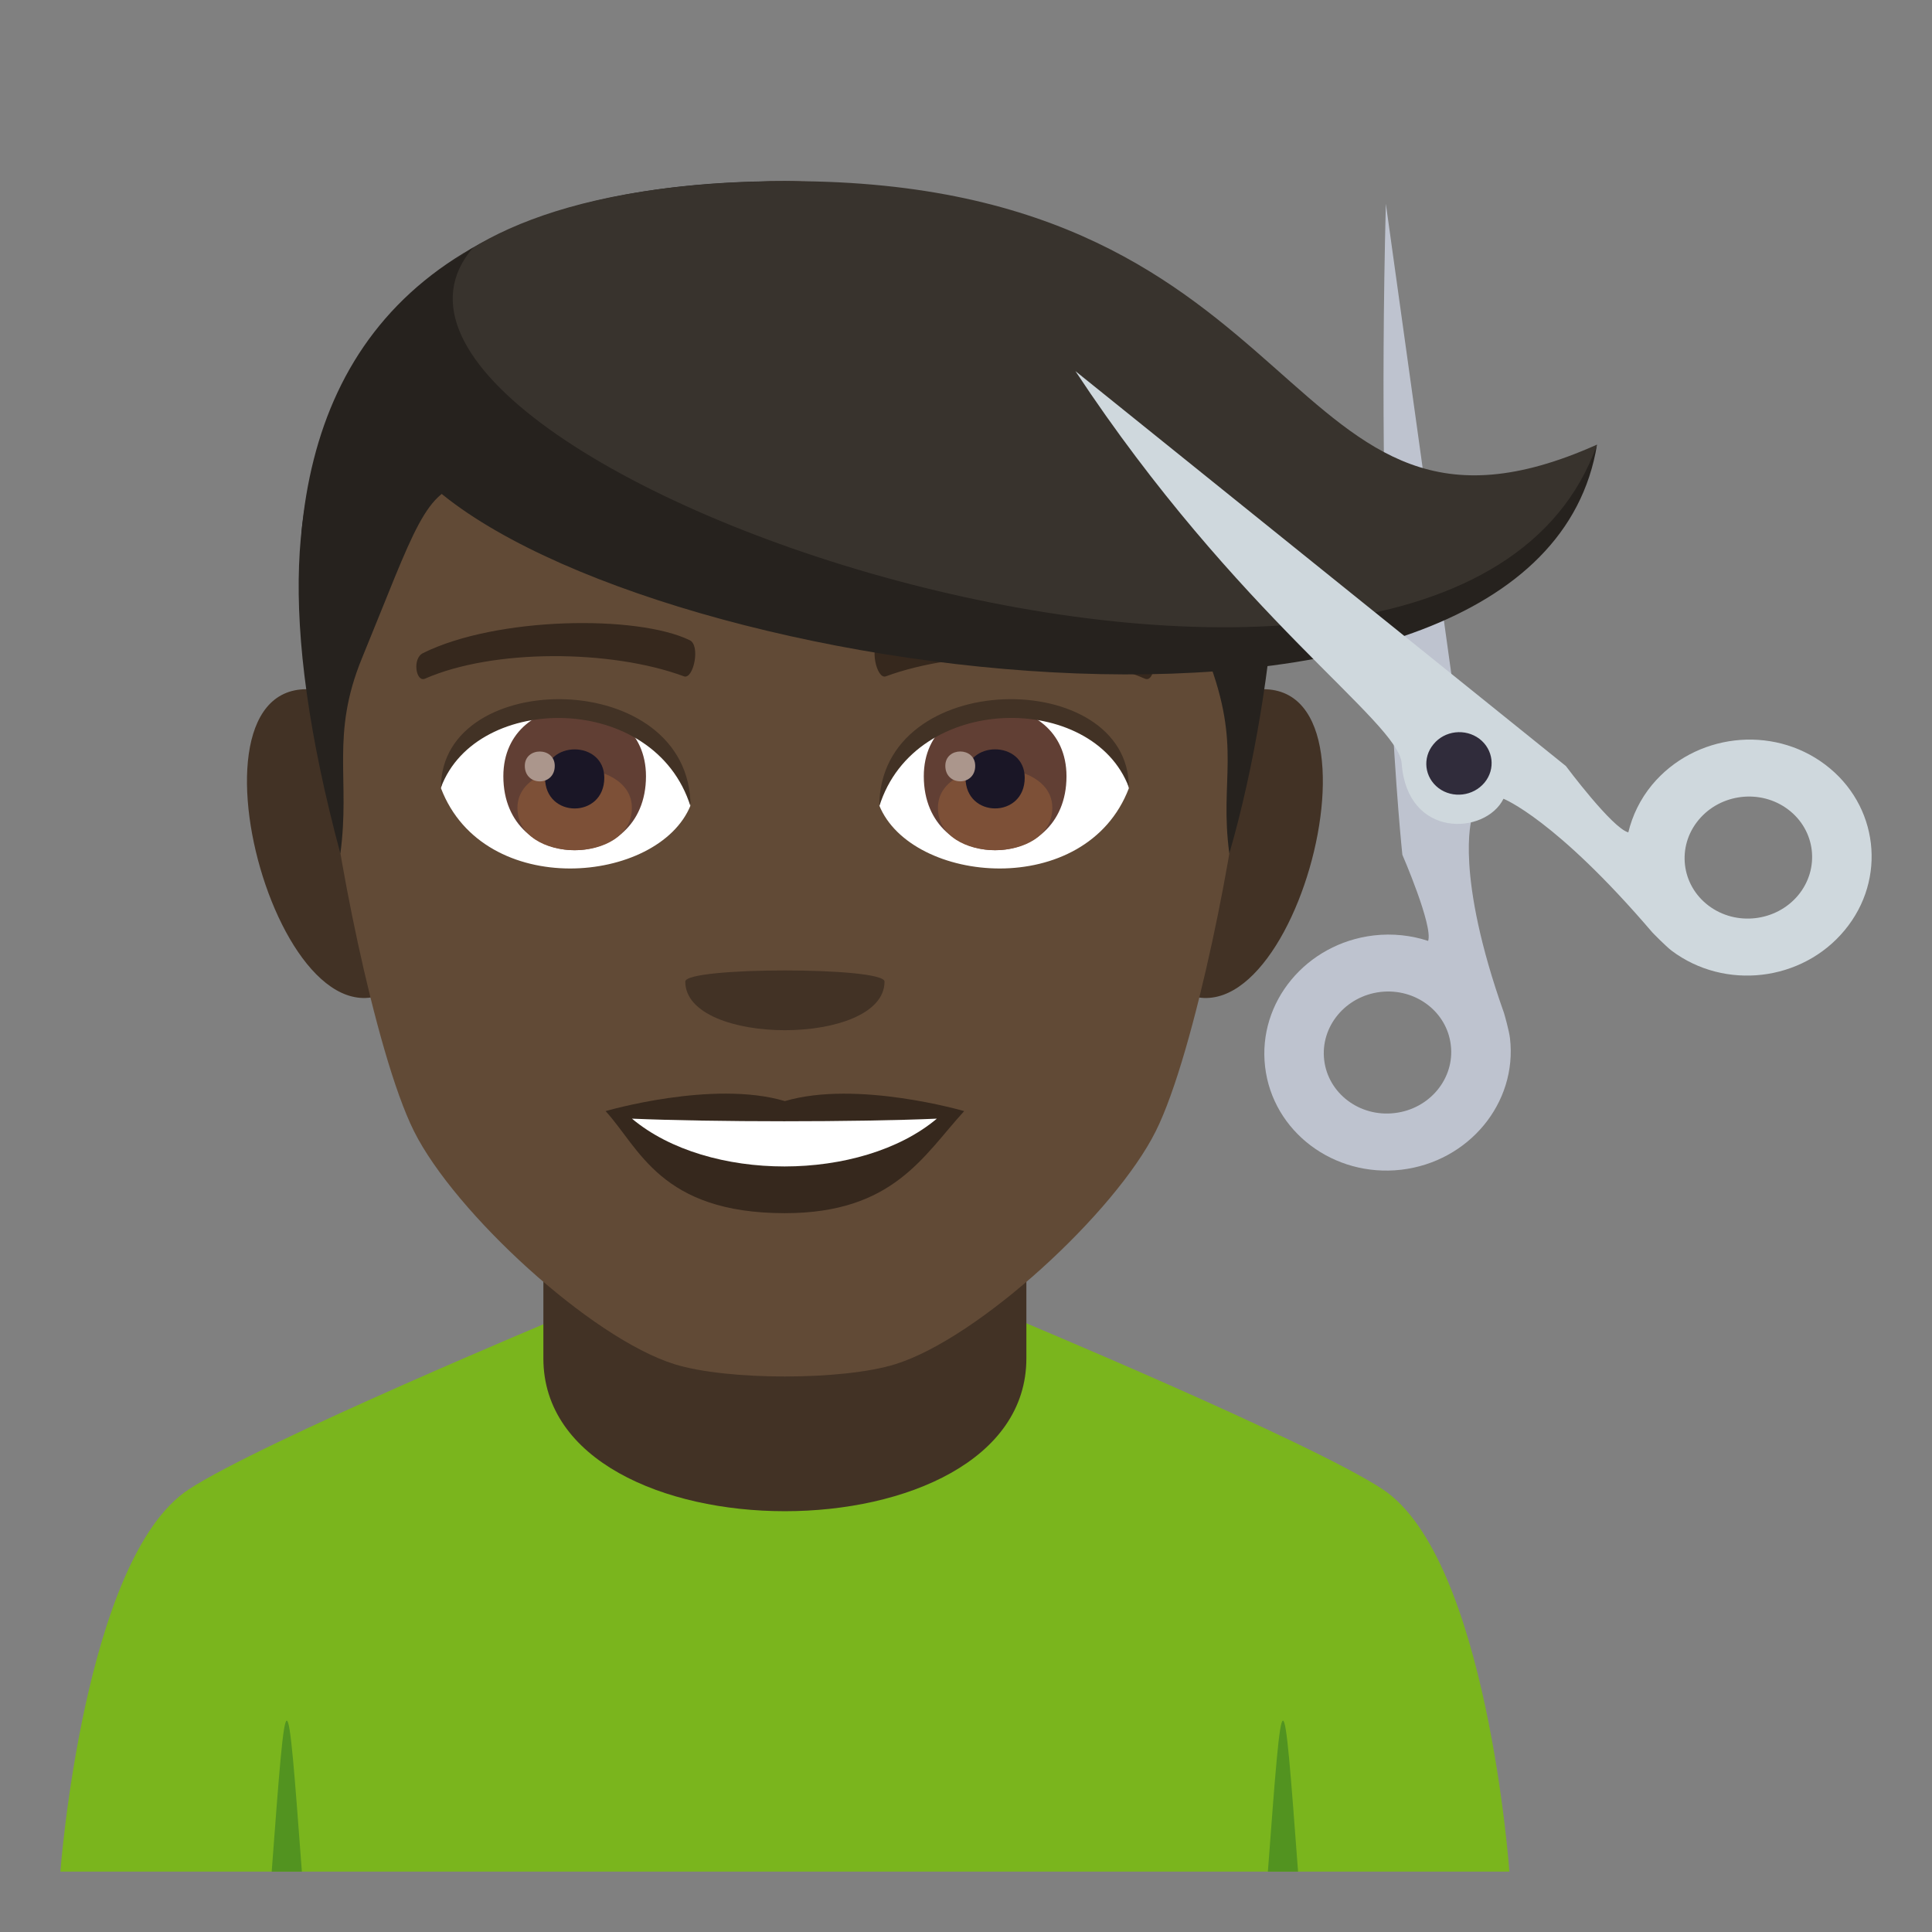 <?xml version="1.0" encoding="utf-8"?>
<!-- Generator: Adobe Illustrator 19.0.0, SVG Export Plug-In . SVG Version: 6.00 Build 0)  -->
<svg version="1.1" id="Layer_1" xmlns="http://www.w3.org/2000/svg" xmlns:xlink="http://www.w3.org/1999/xlink" x="0px" y="0px"
	 width="64px" height="64px" viewBox="0 0 64 64" enable-background="new 0 0 64 64" xml:space="preserve">
<rect x="0" y="0" width="64" height="64" fill="#808080" stroke="none"/>
<path fill="#7AB51D" d="M6.256,49.336c2.4-1.572,12.361-5.727,12.361-5.727h14.842c0,0,9.951,4.145,12.34,5.723
	C49.268,51.621,50,62,50,62H2C2,62,2.775,51.613,6.256,49.336z"/>
<path fill="#423225" d="M34,44.998c0,6.75-16,6.75-16,0v-6.999h16V44.998z"/>
<path fill="#423225" d="M41.391,22.874c5.146-0.928,1.127,13.461-2.902,9.492C36.623,30.524,38.984,23.309,41.391,22.874z"/>
<path fill="#423225" d="M10.611,22.874c2.406,0.435,4.769,7.65,2.9,9.492C9.483,36.335,5.467,21.946,10.611,22.874z"/>
<path fill="#614A36" d="M26,6.001c10.643,0,15.77,8.051,15.127,19.244c-0.129,2.254-1.525,9.6-2.844,12.234
	c-1.348,2.695-5.859,6.851-8.625,7.712c-1.746,0.543-5.568,0.543-7.314,0c-2.764-0.861-7.277-5.017-8.627-7.712
	c-1.318-2.635-2.713-9.98-2.842-12.234C10.231,14.052,15.359,6.001,26,6.001z"/>
<path fill="#36281D" d="M26,36.475c2.395-0.705,5.94,0.332,5.94,0.332c-1.35,1.471-2.34,3.381-5.94,3.381
	c-4.123,0-4.822-2.166-5.939-3.381C20.061,36.807,23.609,35.766,26,36.475z"/>
<path fill="#FFFFFF" d="M31.035,37.057c-2.508,2.105-7.576,2.117-10.1,0C23.609,37.171,28.342,37.173,31.035,37.057z"/>
<path fill="#423225" d="M22.701,32.516c0,2.148,6.6,2.148,6.6,0C29.301,32.024,22.701,32.024,22.701,32.516z"/>
<path fill="#26221E" d="M26,6.001c7.322,0-9.73,6.19-16.016,11.658C10.6,10.919,14.883,6.001,26,6.001z"/>
<path fill="#26221E" d="M20.586,11.876c7.041,2.6,21.992,2.803,21.705,7.127c-0.205,3.084-0.734,6.387-1.568,9.271
	c-0.334-2.475,0.426-3.496-0.717-6.479c-3.426-8.914-1.221-5.172-14.008-5.172c-12.783,0-10.477-3.414-14.004,5.172
	c-1.053,2.559-0.383,4.004-0.719,6.479C7.072,12.638,13.117,9.12,20.586,11.876z"/>
<path fill="#FFFFFF" d="M14.608,26.112c1.424,3.721,7.207,3.176,8.267,0.57C22.07,22.499,15.389,22.141,14.608,26.112z"/>
<path fill="#FFFFFF" d="M37.395,26.112c-1.422,3.721-7.209,3.176-8.268,0.57C29.934,22.497,36.613,22.139,37.395,26.112z"/>
<path fill="#36281D" d="M14.018,21.632c2.436-1.207,7.092-1.268,8.826-0.426c0.371,0.164,0.127,1.311-0.186,1.199
	c-2.42-0.895-6.318-0.916-8.582,0.078C13.775,22.61,13.649,21.802,14.018,21.632z"/>
<path fill="#36281D" d="M37.984,21.632c-2.434-1.207-7.09-1.268-8.826-0.426c-0.371,0.164-0.127,1.311,0.186,1.199
	c2.422-0.895,6.318-0.916,8.584,0.078C38.229,22.61,38.354,21.802,37.984,21.632z"/>
<path fill="#613F34" d="M16.674,25.714c0,3.266,4.725,3.266,4.725,0C21.399,22.682,16.674,22.682,16.674,25.714z"/>
<path fill="#7D5037" d="M20.932,26.761c0,1.871-3.791,1.871-3.791,0C17.141,25.022,20.932,25.022,20.932,26.761z"/>
<path fill="#1A1626" d="M20.018,25.764c0,1.357-1.963,1.357-1.963,0C18.055,24.511,20.018,24.511,20.018,25.764z"/>
<path fill="#AB968C" d="M17.385,25.37c0,0.686,0.992,0.686,0.992,0C18.377,24.737,17.385,24.737,17.385,25.37z"/>
<path fill="#613F34" d="M30.602,25.714c0,3.266,4.727,3.266,4.727,0C35.328,22.682,30.602,22.682,30.602,25.714z"/>
<path fill="#7D5037" d="M34.859,26.759c0,1.873-3.789,1.873-3.789,0C31.07,25.02,34.859,25.02,34.859,26.759z"/>
<path fill="#1A1626" d="M33.945,25.764c0,1.355-1.961,1.355-1.961,0C31.984,24.509,33.945,24.509,33.945,25.764z"/>
<path fill="#AB968C" d="M31.315,25.37c0,0.684,0.99,0.684,0.99,0C32.305,24.735,31.315,24.735,31.315,25.37z"/>
<path fill="#423225" d="M14.608,26.083c0-3.996,8.267-3.996,8.267,0.633C21.693,22.919,15.789,22.919,14.608,26.083z"/>
<path fill="#423225" d="M37.395,26.083c0-3.996-8.268-3.996-8.268,0.631C30.307,22.917,36.213,22.917,37.395,26.083z"/>
<path fill="#529320" d="M9,62h1C9.5,55.332,9.5,55.332,9,62z"/>
<path fill="#529320" d="M42,62h1C42.5,55.332,42.5,55.332,42,62z"/>
<path fill="#BEC3CF" d="M45.908,6.749c-0.338,13.354,0.547,21.566,0.547,21.566s1.02,2.348,0.854,2.854
	c-0.557-0.184-1.17-0.254-1.799-0.182c-2.24,0.262-3.854,2.211-3.602,4.352c0.25,2.145,2.27,3.668,4.508,3.41
	c2.24-0.262,3.854-2.213,3.604-4.355c-0.025-0.234-0.186-0.803-0.199-0.84c-1.633-4.602-1.072-6.408-1.072-6.408L45.908,6.749z
	 M46.197,36.872c-1.158,0.137-2.203-0.652-2.332-1.76c-0.129-1.108,0.707-2.115,1.863-2.252c1.16-0.135,2.205,0.654,2.332,1.762
	C48.193,35.729,47.356,36.739,46.197,36.872z"/>
<path fill="#38332D" d="M26.176,6.001c-14.83,0-15.219,7.988-11.344,9.717c13.441,5.99,34.744,10.109,38.072-0.99
	C42.266,19.491,43.873,6.001,26.176,6.001z"/>
<path fill="#26221E" d="M15.672,8.202c-0.924,0.648-6.217,3.586-1.352,7.896c7.4,6.557,36.658,10.461,38.584-1.371
	C48.022,28.514,9.461,15.427,15.672,8.202z"/>
<path fill="#CFD8DD" d="M54.725,26.001c-0.393,0.477-0.65,1.014-0.785,1.572c-0.531-0.135-2.068-2.197-2.068-2.197L35.625,12.294
	c5.391,8.164,10.705,11.603,10.807,12.994c0.182,2.51,2.779,2.373,3.373,1.172c0,0,1.717,0.668,4.926,4.422
	c0.025,0.029,0.447,0.459,0.637,0.606c1.764,1.33,4.332,1.029,5.738-0.672c1.41-1.697,1.121-4.156-0.643-5.486
	C58.701,23.999,56.137,24.302,54.725,26.001z M59.568,29.655c-0.73,0.877-2.059,1.033-2.969,0.346
	c-0.912-0.688-1.061-1.959-0.332-2.838c0.727-0.879,2.057-1.035,2.967-0.348C60.147,27.503,60.295,28.774,59.568,29.655z"/>
<path fill="#302C3B" d="M49.006,24.473c0.465,0.354,0.543,1.004,0.17,1.453c-0.375,0.451-1.055,0.531-1.521,0.182
	c-0.467-0.355-0.545-1.004-0.168-1.455C47.856,24.2,48.537,24.122,49.006,24.473z"/>
</svg>
